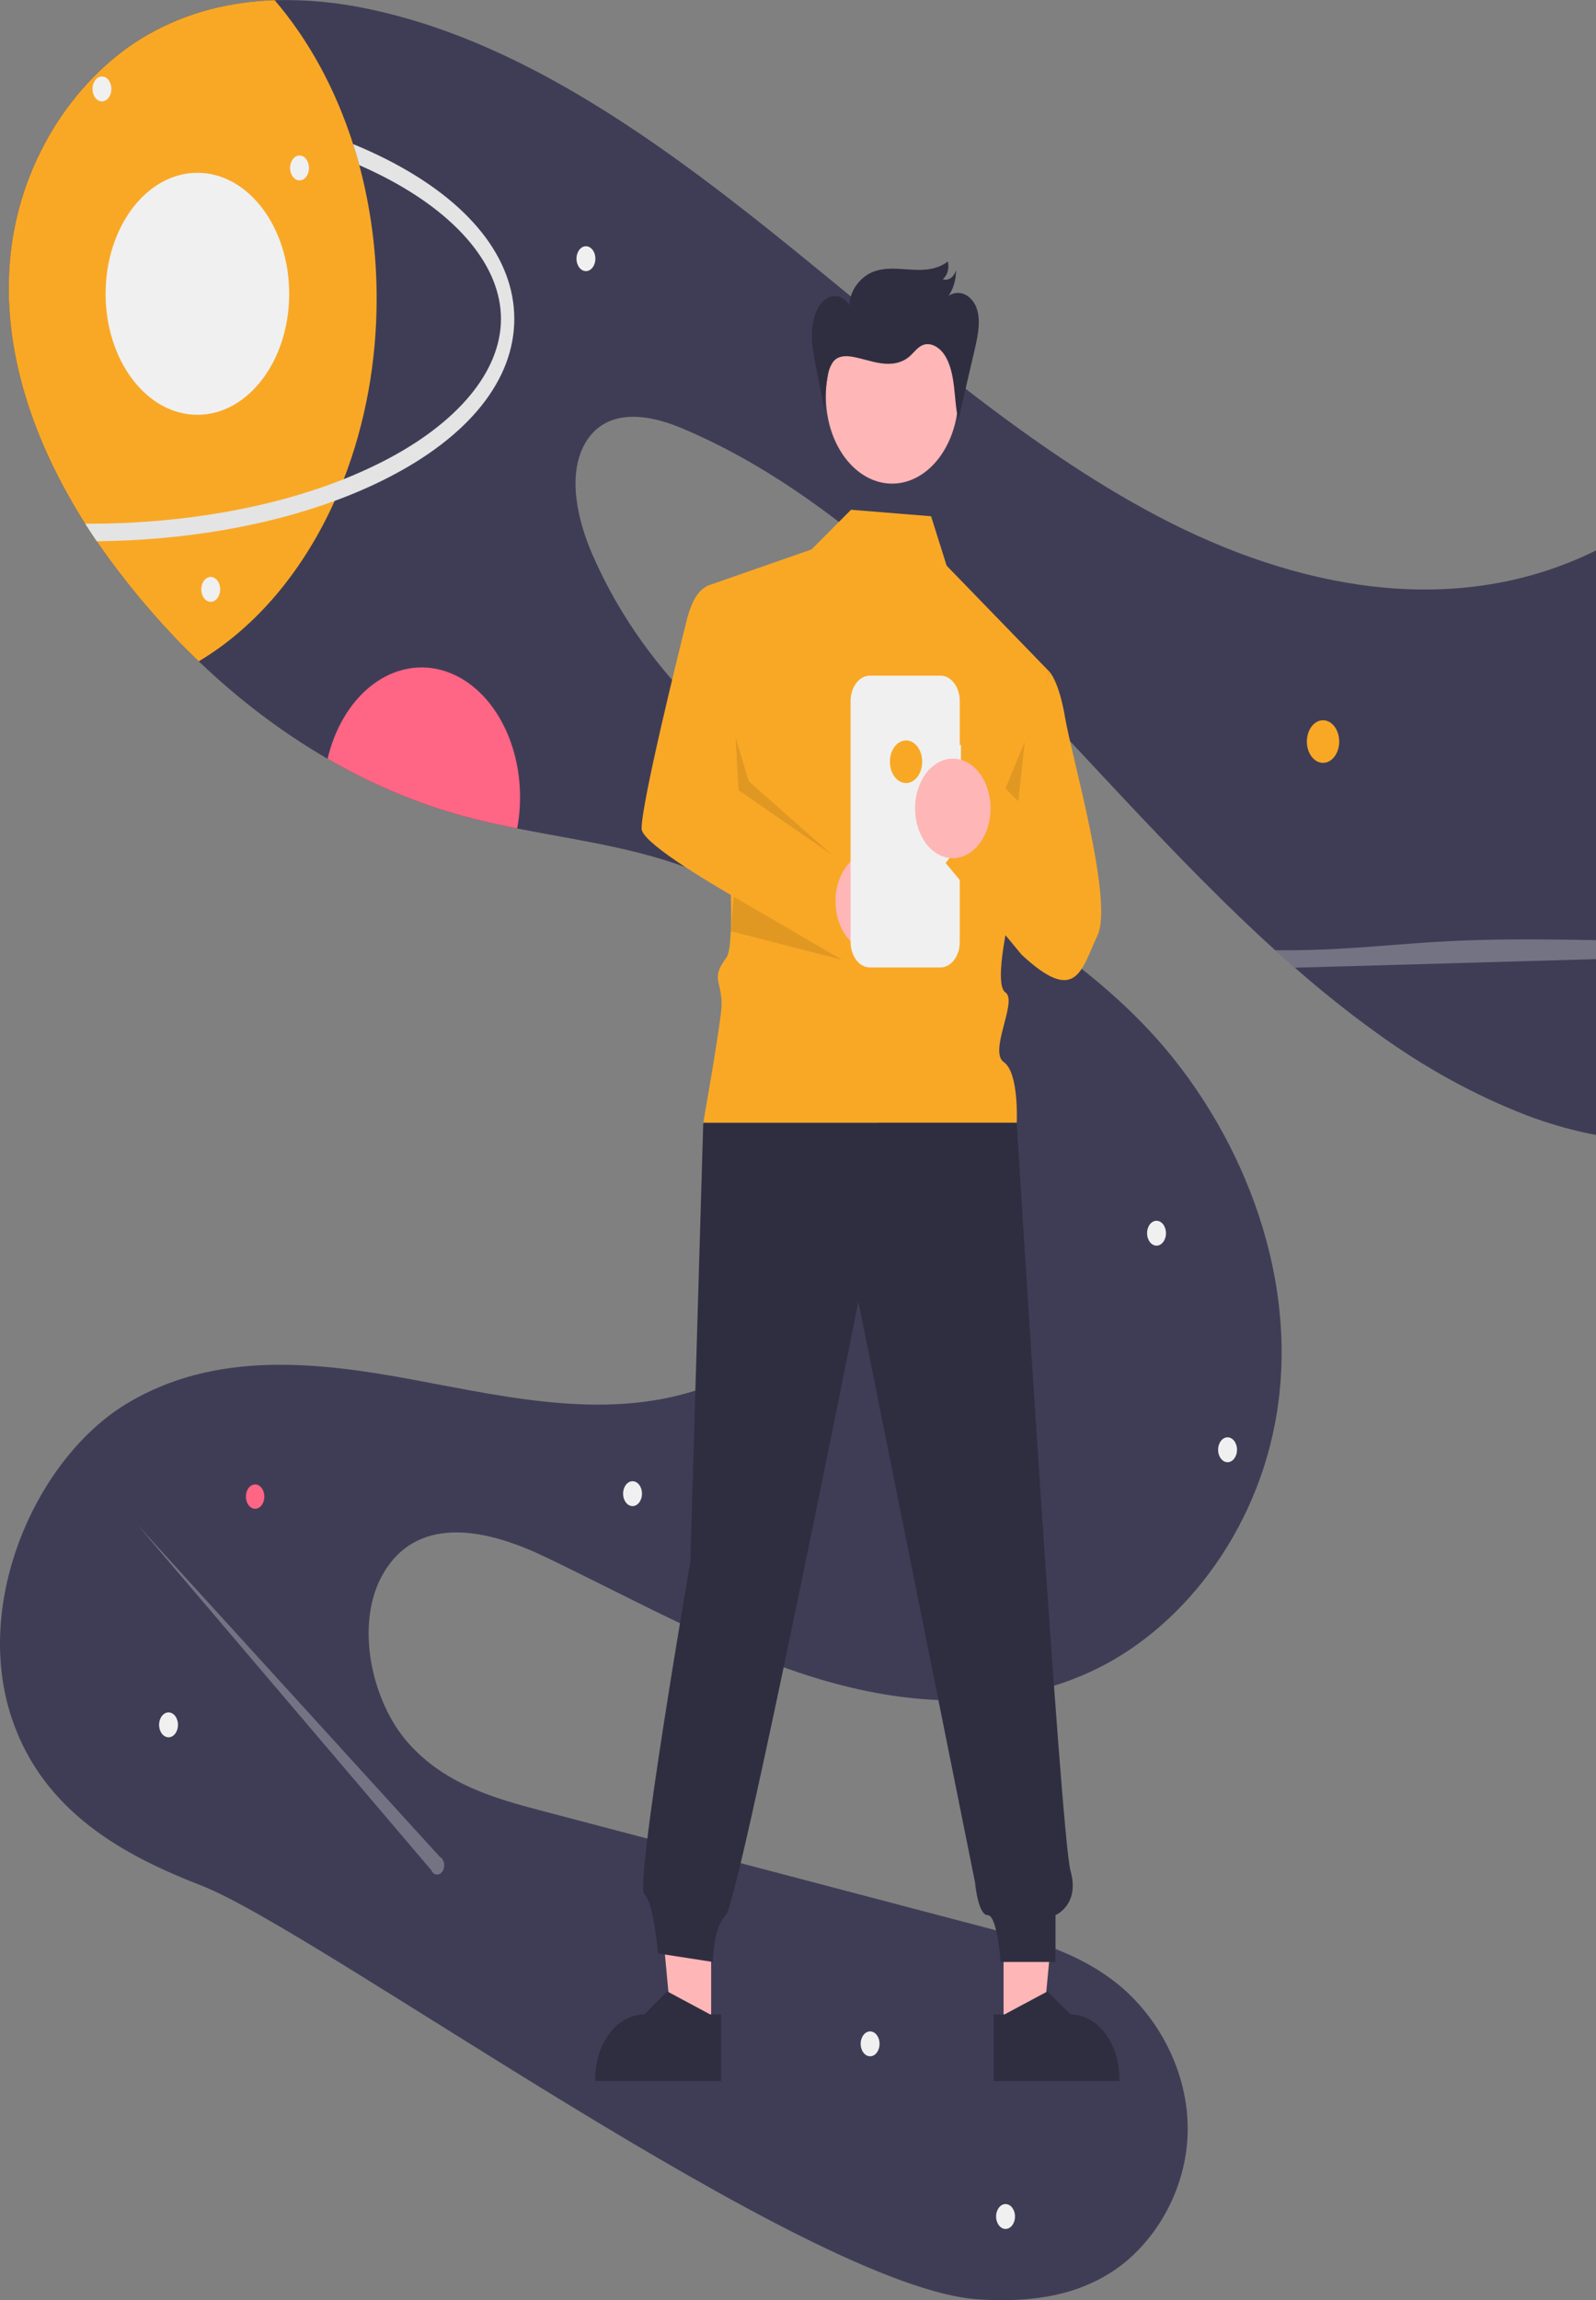 <svg width="474" height="683" viewBox="0 0 474 683" fill="none" xmlns="http://www.w3.org/2000/svg">
<rect x="0" y="0" width="474" height="683" fill="#808080" stroke="none"/>
<g clip-path="url(#clip0_43:2)">
<path d="M589.617 285.937C559.061 337.432 501.405 349.224 453.699 331.289C438.09 325.277 423.031 317.015 408.796 306.654C400.527 300.736 392.456 294.245 384.55 287.328C382.605 285.633 380.66 283.913 378.735 282.157C377.423 280.976 376.115 279.779 374.811 278.569C358.485 263.431 342.799 246.825 327.376 230.315C288.875 189.1 249.319 146.617 202.015 126.952C192.27 122.902 179.662 121.008 173.635 131.888C168.407 141.333 171.598 154.707 176.022 164.839C192.434 202.369 222.225 226.066 252.042 244.288C281.859 262.51 313.443 277.274 339.363 303.916C365.283 330.559 385.071 372.903 379.77 415.648C375.2 452.483 352.379 482.41 325.846 495.453C299.313 508.488 269.72 506.672 242.138 498.208C214.556 489.736 188.373 474.955 161.753 462.216C145.704 454.525 124.723 449.207 114.074 466.804C105.08 481.672 110.25 505.125 121.202 517.499C132.154 529.873 146.977 534.018 161.12 537.737C205.035 549.294 248.95 560.849 292.864 572.4C306.335 575.937 320.123 579.639 331.859 589.058C343.597 598.469 353.065 614.91 352.729 633.01C352.393 650.85 342.482 666.613 330.336 674.512C318.197 682.402 304.179 683.619 290.655 682.767C239.976 679.569 94.682 573.46 59.834 559.896C37.441 551.189 12.959 538.398 3.516 510.26C-8.241 475.233 11.106 432.853 37.514 416.856C63.915 400.849 94.523 404.395 123.299 409.782C152.074 415.17 181.798 422.026 209.809 411.79C237.819 401.553 263.482 368.185 260.72 330.055C258.313 296.878 235.637 271.878 211.774 260.859C193.094 252.23 173.22 249.884 153.597 246C148.151 244.931 142.724 243.732 137.35 242.255C123.587 238.455 110.163 232.776 97.293 225.31C83.788 217.492 70.958 207.788 59.023 196.365C49.503 187.267 40.607 177.087 32.437 165.942C31.19 164.239 29.957 162.498 28.737 160.72C27.577 159.017 26.43 157.279 25.309 155.506C10.723 132.539 -0.051 104.255 3.18 75.11C6.404 46.043 23.594 21.842 44.061 10.215C55.891 3.498 68.65 0.492 81.567 0.057C91.012 -0.192 100.454 0.704 109.775 2.734C152.905 11.823 192.428 39.439 229.755 69.34C267.076 99.241 303.447 132.061 344.018 153.377C384.59 174.702 430.773 183.73 471.931 164.448C513.089 145.174 546.902 92.584 544.891 35.085C572.189 66.064 595.386 105.002 605.659 150.501C615.932 196 611.805 248.537 589.617 285.937Z" fill="#3F3D56"/>
<path d="M392.93 226.514C395.58 226.514 397.729 223.682 397.729 220.19C397.729 216.697 395.58 213.866 392.93 213.866C390.279 213.866 388.131 216.697 388.131 220.19C388.131 223.682 390.279 226.514 392.93 226.514Z" fill="#F9A826"/>
<path d="M75.769 447.995C77.284 447.995 78.511 446.378 78.511 444.383C78.511 442.387 77.284 440.77 75.769 440.77C74.255 440.77 73.028 442.387 73.028 444.383C73.028 446.378 74.255 447.995 75.769 447.995Z" fill="#FF6584"/>
<path d="M154.454 236.702C154.456 239.836 154.168 242.958 153.597 246C148.151 244.931 142.724 243.732 137.35 242.255C123.587 238.455 110.163 232.776 97.293 225.31C99.362 216.504 103.759 208.968 109.686 204.07C115.612 199.172 122.674 197.236 129.591 198.614C136.507 199.993 142.82 204.594 147.382 211.582C151.944 218.571 154.453 227.484 154.454 236.702Z" fill="#FF6584"/>
<path d="M258.417 610.574C259.965 610.574 261.221 608.92 261.221 606.879C261.221 604.838 259.965 603.184 258.417 603.184C256.868 603.184 255.613 604.838 255.613 606.879C255.613 608.92 256.868 610.574 258.417 610.574Z" fill="#F0F0F0"/>
<path d="M298.639 661.843C300.187 661.843 301.443 660.189 301.443 658.148C301.443 656.107 300.187 654.453 298.639 654.453C297.09 654.453 295.835 656.107 295.835 658.148C295.835 660.189 297.09 661.843 298.639 661.843Z" fill="#F0F0F0"/>
<path d="M50.054 515.856C51.602 515.856 52.857 514.202 52.857 512.162C52.857 510.121 51.602 508.467 50.054 508.467C48.505 508.467 47.25 510.121 47.25 512.162C47.25 514.202 48.505 515.856 50.054 515.856Z" fill="#F0F0F0"/>
<path d="M187.864 447.208C189.412 447.208 190.667 445.554 190.667 443.514C190.667 441.473 189.412 439.819 187.864 439.819C186.315 439.819 185.06 441.473 185.06 443.514C185.06 445.554 186.315 447.208 187.864 447.208Z" fill="#F0F0F0"/>
<path d="M174.017 80.506C175.565 80.506 176.82 78.852 176.82 76.811C176.82 74.77 175.565 73.116 174.017 73.116C172.468 73.116 171.213 74.77 171.213 76.811C171.213 78.852 172.468 80.506 174.017 80.506Z" fill="#F0F0F0"/>
<path d="M343.476 369.871C345.025 369.871 346.28 368.216 346.28 366.176C346.28 364.135 345.025 362.481 343.476 362.481C341.928 362.481 340.673 364.135 340.673 366.176C340.673 368.216 341.928 369.871 343.476 369.871Z" fill="#F0F0F0"/>
<path d="M364.577 434.174C366.125 434.174 367.38 432.52 367.38 430.479C367.38 428.438 366.125 426.784 364.577 426.784C363.028 426.784 361.773 428.438 361.773 430.479C361.773 432.52 363.028 434.174 364.577 434.174Z" fill="#F0F0F0"/>
<path d="M111.858 88.606C111.879 107.261 108.534 125.656 102.1 142.273C101.249 144.462 100.348 146.615 99.396 148.729C89.974 169.699 75.876 186.333 59.023 196.366C49.503 187.268 40.607 177.088 32.437 165.943C31.19 164.24 29.957 162.499 28.737 160.721C27.577 159.018 26.43 157.28 25.309 155.507C10.723 132.54 -0.051 104.256 3.18 75.111C6.404 46.044 23.594 21.843 44.061 10.216C55.891 3.499 68.65 0.493 81.567 0.058C91.667 11.813 99.629 26.413 104.863 42.776C105.522 44.836 106.129 46.921 106.702 49.033C110.124 61.739 111.868 75.123 111.858 88.606Z" fill="#F9A826"/>
<path d="M152.74 94.688C152.74 112.788 139.328 129.577 114.971 141.977C110.098 144.462 104.882 146.713 99.396 148.729C78.863 156.271 54.427 160.451 28.737 160.72C27.577 159.017 26.43 157.279 25.309 155.507C25.586 155.515 25.863 155.515 26.139 155.515C54.038 155.515 80.505 150.858 102.1 142.272C106.089 140.682 109.913 138.961 113.546 137.111C135.939 125.718 148.784 110.251 148.784 94.688C148.784 79.125 135.939 63.666 113.546 52.265C111.331 51.135 109.05 50.058 106.702 49.032C106.128 46.921 105.522 44.835 104.863 42.776C108.37 44.218 111.74 45.759 114.971 47.399C139.328 59.799 152.74 76.596 152.74 94.688Z" fill="#E4E4E4"/>
<path d="M30.273 30.106C31.821 30.106 33.076 28.452 33.076 26.411C33.076 24.37 31.821 22.716 30.273 22.716C28.724 22.716 27.469 24.37 27.469 26.411C27.469 28.452 28.724 30.106 30.273 30.106Z" fill="#F0F0F0"/>
<path d="M88.957 53.568C90.505 53.568 91.761 51.914 91.761 49.873C91.761 47.832 90.505 46.178 88.957 46.178C87.409 46.178 86.153 47.832 86.153 49.873C86.153 51.914 87.409 53.568 88.957 53.568Z" fill="#F0F0F0"/>
<path d="M58.626 123.169C73.683 123.169 85.89 107.082 85.89 87.238C85.89 67.395 73.683 51.308 58.626 51.308C43.568 51.308 31.361 67.395 31.361 87.238C31.361 107.082 43.568 123.169 58.626 123.169Z" fill="#F0F0F0"/>
<path opacity="0.3" d="M562.127 277.405C556.008 279.786 542.517 281.541 527.681 282.619C512.852 283.687 496.585 284.157 480.523 284.609C452.407 285.408 424.293 286.21 396.182 287.016C392.318 287.129 388.441 287.233 384.55 287.328C382.605 285.634 380.66 283.913 378.735 282.158C382.183 282.184 385.632 282.158 389.054 282.071C403.672 281.689 416.049 280.185 430.146 279.473C451.84 278.369 475.261 279.238 497.871 279.681C520.481 280.133 546.243 279.968 562.127 277.405Z" fill="#F0F0F0"/>
<path opacity="0.3" d="M130.612 551.329L40.989 452.936L128.056 555.27C128.225 555.644 128.458 555.96 128.738 556.192C129.018 556.423 129.336 556.563 129.665 556.6C129.994 556.638 130.325 556.571 130.63 556.406C130.936 556.241 131.207 555.982 131.422 555.651C131.637 555.32 131.788 554.927 131.864 554.503C131.94 554.08 131.939 553.638 131.86 553.216C131.78 552.793 131.626 552.402 131.409 552.073C131.192 551.745 130.919 551.49 130.612 551.329H130.612Z" fill="#F0F0F0"/>
<path d="M62.582 178.699C64.13 178.699 65.386 177.044 65.386 175.004C65.386 172.963 64.13 171.309 62.582 171.309C61.034 171.309 59.778 172.963 59.778 175.004C59.778 177.044 61.034 178.699 62.582 178.699Z" fill="#F0F0F0"/>
<path d="M298.05 603.125L309.646 603.124L315.163 544.176L298.048 544.177L298.05 603.125Z" fill="#FFB6B6"/>
<path d="M295.091 598.135L298.356 598.135L311.099 591.305L317.929 598.134H317.93C321.79 598.134 325.492 600.155 328.221 603.752C330.951 607.349 332.484 612.227 332.484 617.314V617.937L295.092 617.939L295.091 598.135Z" fill="#2F2E41"/>
<path d="M211.204 603.125L199.607 603.124L194.09 544.176L211.206 544.177L211.204 603.125Z" fill="#FFB6B6"/>
<path d="M214.161 617.939L176.769 617.937V617.314C176.769 612.227 178.303 607.349 181.032 603.752C183.762 600.155 187.463 598.134 191.323 598.134H191.324L198.154 591.305L210.898 598.135L214.162 598.135L214.161 617.939Z" fill="#2F2E41"/>
<path d="M252.756 151.363L241.014 163.146L209.822 174.032C209.822 174.032 220.999 277.404 215.724 284.356C210.449 291.308 215.206 291.495 214.146 300.525C213.086 309.556 208.862 333.399 208.862 333.399H301.958C301.958 333.399 302.708 318.581 298.119 315.372C293.53 312.163 302.35 297.185 298.599 294.681C294.849 292.177 300.124 270.453 300.124 270.453L311.555 199.328L281.149 167.977L276.525 153.293L252.756 151.363Z" fill="#F9A826"/>
<path d="M267.407 243.735C269.651 243.735 271.47 241.338 271.47 238.381C271.47 235.424 269.651 233.027 267.407 233.027C265.163 233.027 263.344 235.424 263.344 238.381C263.344 241.338 265.163 243.735 267.407 243.735Z" fill="#F2F2F2"/>
<path d="M208.862 333.399L205.023 463.675C205.023 463.675 188.447 559.895 191.327 562.425C194.206 564.954 195.426 580.038 195.426 580.038L211.741 582.567C211.741 582.567 211.741 572.449 215.58 568.654C219.419 564.86 254.93 386.521 254.93 386.521L289.574 558.949C289.574 558.949 290.441 568.655 293.32 568.655C296.2 568.655 297.159 582.568 297.159 582.568H313.475V568.655C313.475 568.655 320.806 565.591 317.927 555.473C315.048 545.354 301.958 333.399 301.958 333.399H208.862Z" fill="#2F2E41"/>
<path d="M264.949 143.6C275.815 143.6 284.624 131.991 284.624 117.671C284.624 103.351 275.815 91.742 264.949 91.742C254.083 91.742 245.274 103.351 245.274 117.671C245.274 131.991 254.083 143.6 264.949 143.6Z" fill="#FFB6B6"/>
<path opacity="0.1" d="M298.599 234.111L302.438 237.906L304.357 220.198L298.599 234.111Z" fill="black"/>
<path d="M211.662 173.932C211.662 173.932 206.863 172.667 203.984 184.05C201.105 195.434 190.547 238.438 190.547 246.026C190.547 253.615 256.294 287.099 256.294 287.099L249.453 255.473L219.34 234.643L211.662 173.932Z" fill="#F9A826"/>
<path d="M259.344 282.41C265.534 282.41 270.553 275.797 270.553 267.638C270.553 259.48 265.534 252.866 259.344 252.866C253.153 252.866 248.134 259.48 248.134 267.638C248.134 275.797 253.153 282.41 259.344 282.41Z" fill="#FFB6B6"/>
<path opacity="0.1" d="M218.462 218.976L219.34 234.643L247.186 253.904L222.418 232.011L218.462 218.976Z" fill="black"/>
<path d="M285.404 221.209H285.043V208.168C285.043 207.177 284.895 206.195 284.607 205.279C284.319 204.363 283.897 203.531 283.365 202.83C282.833 202.13 282.202 201.574 281.507 201.194C280.812 200.815 280.067 200.62 279.315 200.62H258.349C257.597 200.62 256.852 200.815 256.157 201.194C255.462 201.574 254.831 202.13 254.299 202.83C253.767 203.531 253.345 204.363 253.057 205.279C252.77 206.195 252.621 207.177 252.621 208.168V279.715C252.621 280.707 252.77 281.688 253.057 282.604C253.345 283.52 253.767 284.352 254.299 285.053C254.831 285.754 255.462 286.31 256.157 286.689C256.852 287.068 257.597 287.263 258.349 287.263H279.315C280.067 287.263 280.812 287.068 281.507 286.689C282.202 286.31 282.833 285.754 283.365 285.053C283.897 284.352 284.319 283.52 284.607 282.604C284.895 281.688 285.043 280.707 285.043 279.715V230.493H285.404V221.209Z" fill="#F0F0F0"/>
<path d="M311.556 199.329C311.556 199.329 314.435 201.858 316.354 213.242C318.274 224.625 330.751 267.629 325.952 277.747C321.153 287.866 319.736 298.665 303.421 283.487L280.844 256.245L297.159 236.008L303.878 242.332L311.556 199.329Z" fill="#F9A826"/>
<path d="M269.088 232.508C271.739 232.508 273.887 229.677 273.887 226.184C273.887 222.692 271.739 219.86 269.088 219.86C266.438 219.86 264.29 222.692 264.29 226.184C264.29 229.677 266.438 232.508 269.088 232.508Z" fill="#F9A826"/>
<path d="M282.98 254.812C289.171 254.812 294.189 248.198 294.189 240.039C294.189 231.881 289.171 225.267 282.98 225.267C276.789 225.267 271.771 231.881 271.771 240.039C271.771 248.198 276.789 254.812 282.98 254.812Z" fill="#FFB6B6"/>
<path opacity="0.1" d="M217.933 266.259L250.112 285.018L217.039 276.499L217.933 266.259Z" fill="black"/>
<path d="M245.099 122.838L242.398 109.289C241.693 105.754 240.982 102.147 241.141 98.498C241.299 94.849 242.474 91.083 244.806 89.106C247.139 87.129 250.701 87.596 252.202 90.67C252.487 85.762 255.875 81.987 259.469 80.65C263.064 79.313 266.88 79.841 270.611 80.067C274.342 80.293 278.28 80.135 281.5 77.642C281.745 78.612 281.729 79.664 281.454 80.62C281.179 81.577 280.662 82.379 279.991 82.891C280.791 83.179 281.645 83.055 282.379 82.545C283.112 82.035 283.672 81.177 283.944 80.144C283.968 82.986 283.171 85.734 281.714 87.83C283.104 86.921 284.7 86.727 286.193 87.284C287.685 87.841 288.967 89.109 289.789 90.843C291.432 94.598 290.512 99.313 289.55 103.458L284.616 124.732C283.867 121.498 283.726 118.084 283.326 114.744C282.925 111.404 282.213 107.994 280.54 105.43C278.867 102.867 276.026 101.382 273.649 102.655C272.315 103.369 271.299 104.818 270.095 105.858C267.624 107.991 264.482 108.297 261.547 107.863C258.612 107.429 255.752 106.328 252.817 105.888C250.98 105.612 248.929 105.685 247.543 107.298C246.589 108.604 245.96 110.261 245.737 112.049C245.083 115.613 244.826 119.284 244.974 122.946" fill="#2F2E41"/>
</g>
<defs>
<clipPath id="clip0_43:2">
<rect width="611" height="683" fill="white"/>
</clipPath>
</defs>
</svg>
